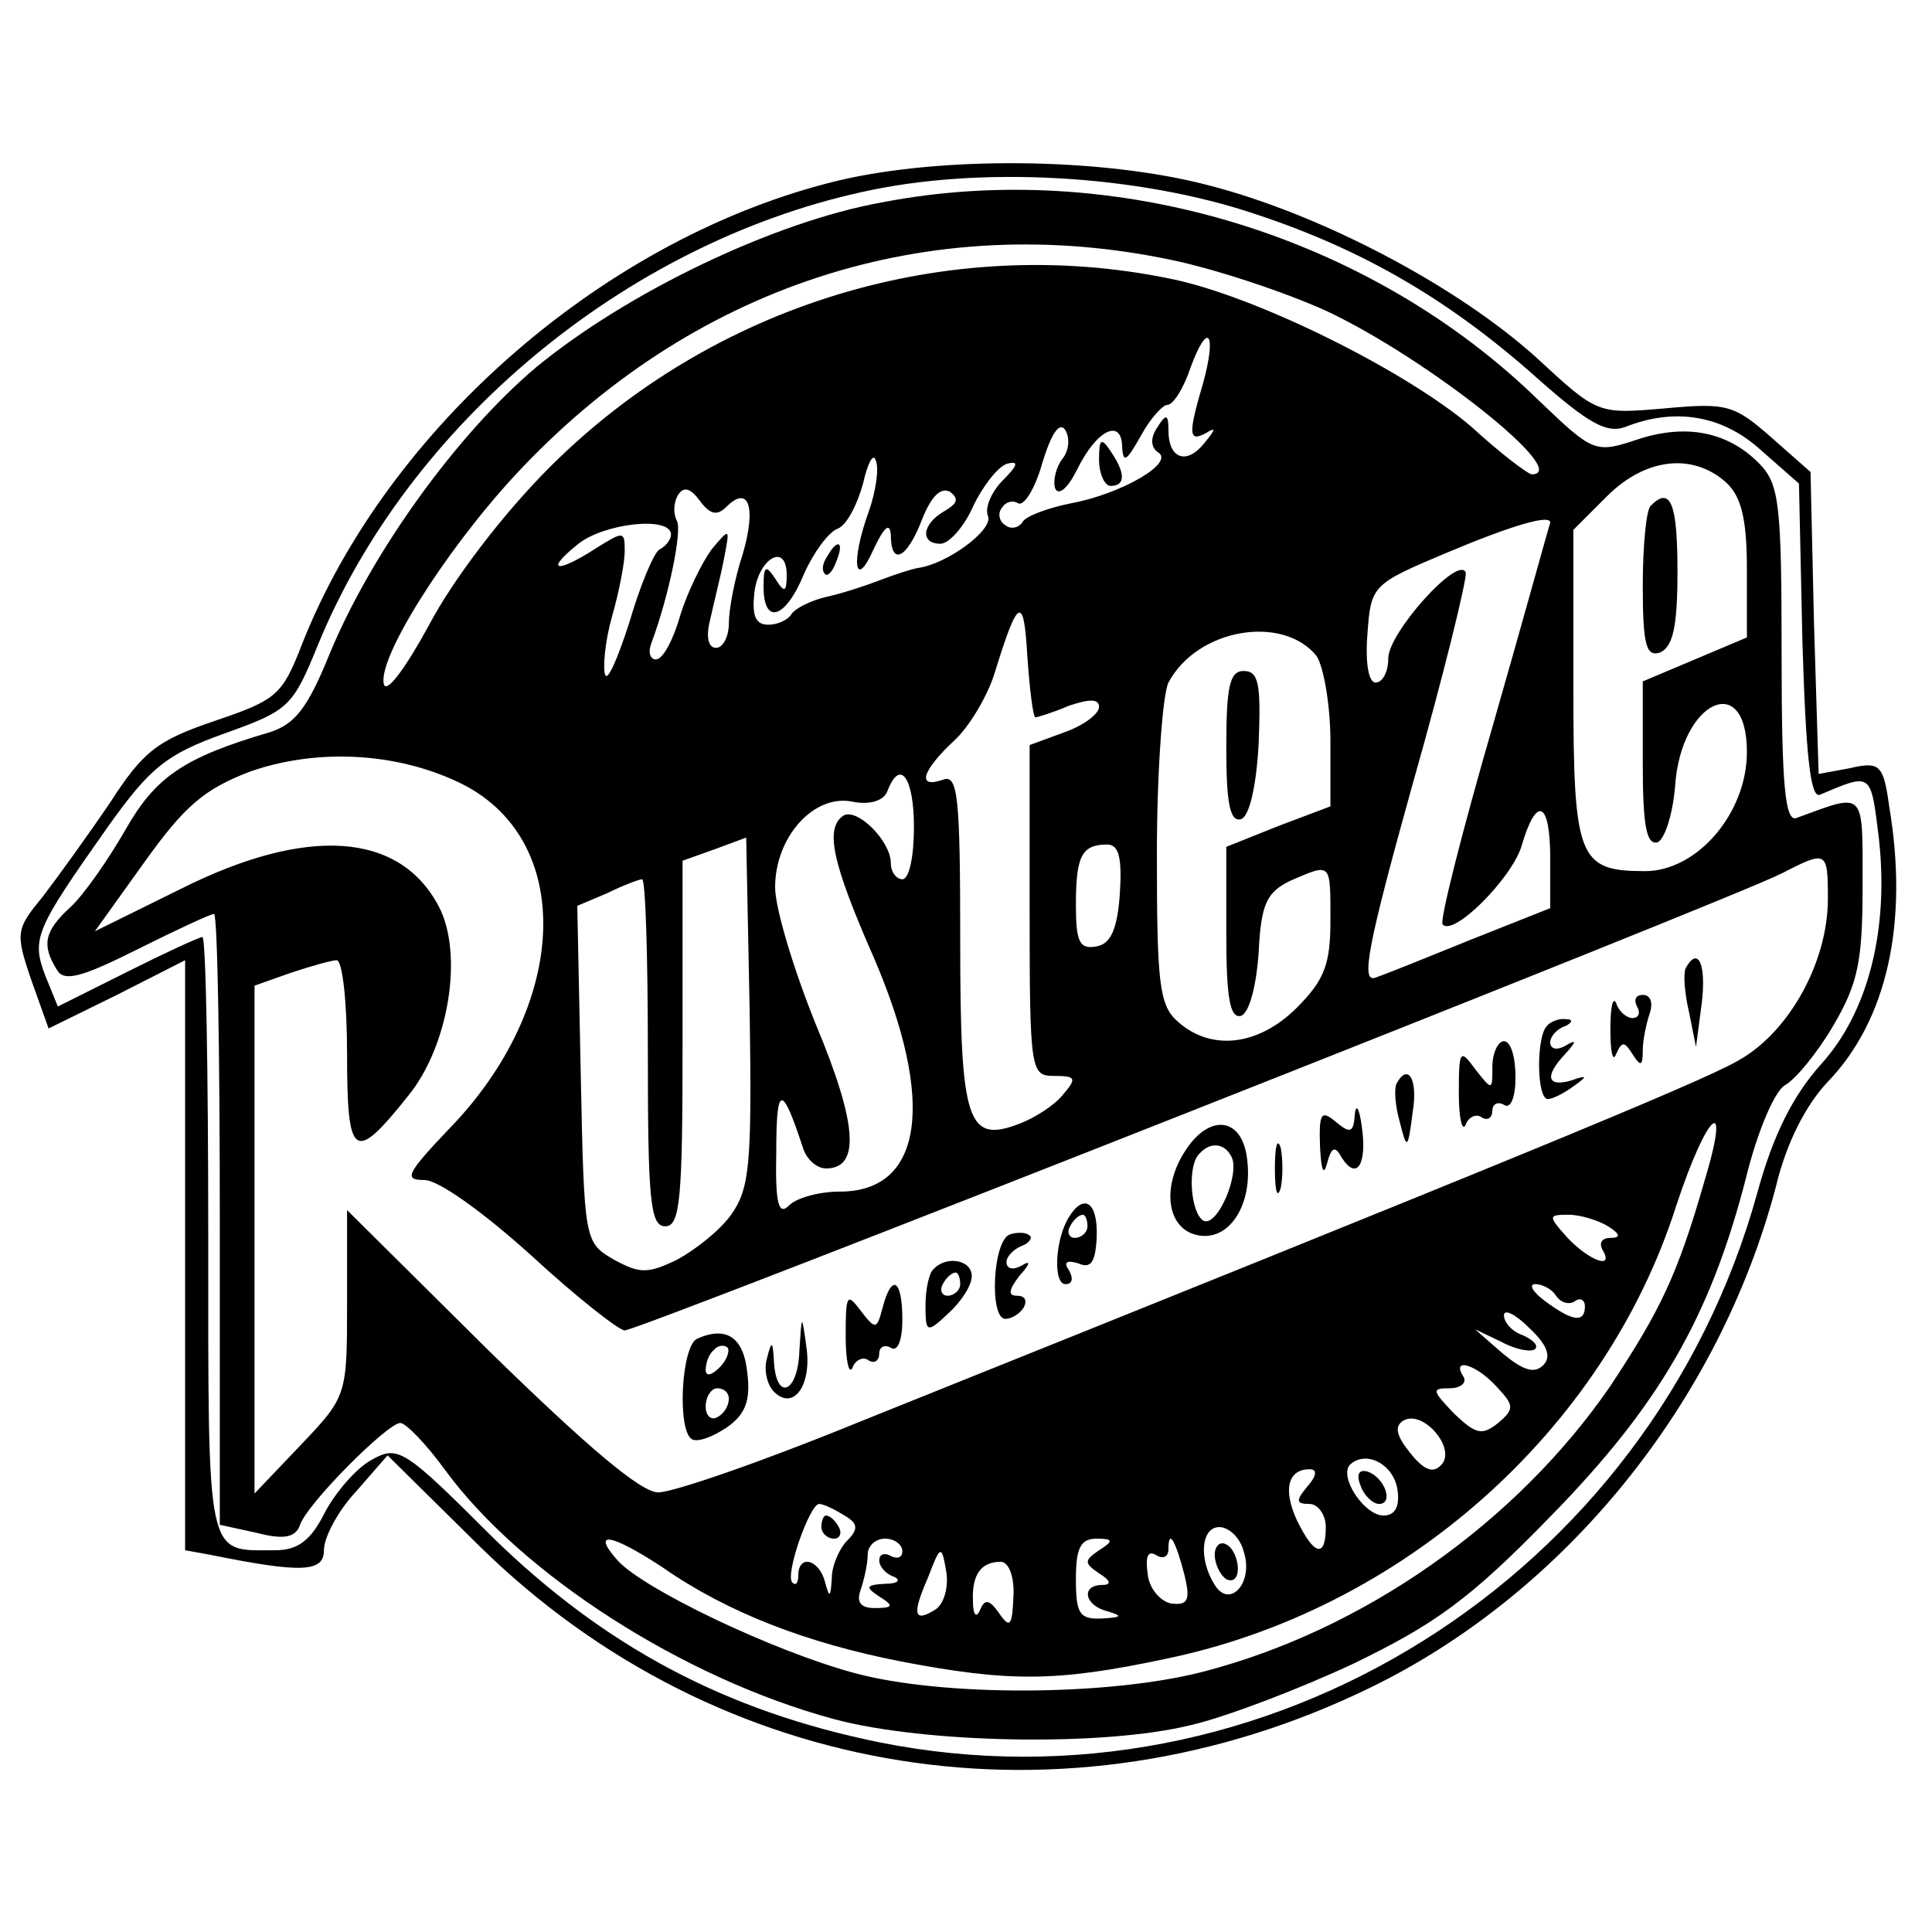 <svg version="1.0" width="40px" height="40px" xmlns="http://www.w3.org/2000/svg"
 viewBox="0 0 167 167"
 preserveAspectRatio="xMidYMid meet">

<g transform="translate(0,167) scale(0.1,-0.1)"
fill="#000000" stroke="none">
<path d="M725 1514 c-200 -48 -390 -213 -464 -401 -17 -44 -22 -48 -75 -66
-50 -17 -62 -26 -91 -71 -19 -28 -45 -64 -58 -81 -23 -28 -24 -31 -10 -72 l15
-42 59 29 59 30 0 -255 0 -255 22 -4 c79 -16 98 -15 98 4 0 11 12 34 28 51
l27 31 80 -79 c206 -202 506 -250 769 -122 169 82 302 247 351 433 9 38 26 71
45 91 51 53 70 137 53 238 -5 36 -8 39 -34 33 l-27 -5 -4 130 -3 131 -34 30
c-32 28 -38 30 -92 25 -58 -5 -58 -5 -110 43 -68 62 -187 125 -285 150 -92 24
-230 25 -319 4z m360 -29 c94 -31 169 -75 245 -143 43 -38 59 -47 75 -41 43
17 84 10 117 -20 l33 -29 3 -137 c3 -99 7 -135 15 -132 45 19 44 20 51 -37 9
-79 -9 -151 -50 -196 -24 -27 -41 -60 -55 -111 -92 -333 -426 -542 -759 -475
-133 27 -238 83 -335 178 -76 76 -81 79 -104 66 -13 -7 -31 -28 -40 -45 -12
-24 -23 -33 -43 -33 -60 0 -58 -12 -58 271 0 142 -2 259 -5 259 -3 0 -33 -14
-65 -30 l-60 -30 -11 27 c-12 32 -8 40 54 128 37 52 51 63 101 81 56 20 59 23
81 77 78 190 265 346 470 391 102 23 239 15 340 -19z"/>
<path d="M762 1495 c-94 -17 -220 -78 -298 -142 -69 -58 -143 -161 -179 -248
-19 -47 -30 -61 -52 -68 -75 -22 -99 -39 -125 -85 -15 -26 -36 -56 -47 -66
-23 -21 -25 -33 -12 -54 6 -11 21 -7 69 17 34 17 64 31 67 31 3 0 5 -119 5
-264 l0 -264 32 -7 c23 -6 33 -4 37 6 5 18 76 89 87 89 5 0 23 -19 39 -41 66
-90 206 -180 336 -215 78 -21 233 -24 309 -5 30 7 93 31 140 53 70 34 100 55
170 127 94 96 138 172 169 292 10 41 25 76 34 81 9 5 28 28 42 52 21 36 25 55
25 120 0 84 3 81 -57 59 -10 -4 -13 28 -13 141 0 132 -2 148 -20 166 -27 27
-63 34 -105 20 -36 -12 -38 -11 -84 33 -147 144 -368 211 -569 172z m252 -50
c38 -8 98 -28 133 -44 87 -41 213 -141 177 -141 -3 0 -27 18 -52 41 -56 48
-186 113 -260 128 -193 40 -396 -22 -537 -163 -41 -41 -84 -98 -104 -136 -19
-35 -36 -59 -39 -52 -7 21 52 115 113 181 152 164 358 231 569 186z m26 -106
c-13 -44 -13 -52 3 -43 8 5 8 3 -2 -9 -15 -19 -31 -14 -31 11 0 14 -2 15 -10
2 -6 -9 -5 -17 1 -21 15 -9 -32 -36 -75 -44 -20 -4 -39 -11 -42 -16 -3 -5 -10
-7 -15 -3 -5 3 -7 10 -3 15 3 5 9 7 14 4 5 -3 15 13 21 35 8 26 15 36 20 28 4
-7 3 -18 -3 -25 -5 -7 -8 -18 -6 -25 3 -7 11 0 19 16 17 35 39 45 39 19 1 -14
4 -11 16 10 8 15 19 27 23 27 5 0 14 14 20 32 15 41 23 31 11 -13z m-289 -111
c-16 -44 -12 -69 4 -33 9 19 14 24 15 13 0 -28 14 -21 27 13 8 20 16 28 24 24
8 -6 7 -10 -5 -17 -19 -11 -21 -28 -3 -28 7 0 20 14 28 32 8 17 21 34 29 37
11 3 10 -1 -3 -14 -10 -10 -16 -24 -13 -31 5 -12 -36 -42 -61 -45 -5 -1 -18
-5 -31 -10 -13 -5 -34 -12 -48 -15 -13 -3 -27 -10 -30 -15 -3 -5 -12 -9 -20
-9 -11 0 -14 8 -12 27 3 30 28 45 28 16 0 -15 -2 -16 -10 -3 -8 12 -10 11 -10
-7 0 -34 19 -28 35 11 8 18 21 36 29 39 8 3 17 21 22 39 4 18 9 27 11 20 3 -7
0 -27 -6 -44z m741 25 c13 -12 18 -31 18 -75 l0 -59 -45 -19 -45 -19 0 -71 c0
-53 3 -71 13 -68 6 3 13 24 15 49 5 73 62 100 62 29 0 -53 -43 -103 -88 -103
-58 0 -62 11 -62 160 l0 135 29 29 c33 33 74 38 103 12z m-864 -21 c19 19 26
0 14 -41 -7 -21 -12 -48 -12 -60 0 -11 -5 -21 -11 -21 -7 0 -9 10 -5 25 3 14
9 37 12 53 5 26 5 26 -11 7 -8 -11 -21 -37 -27 -57 -6 -21 -15 -38 -21 -38 -5
0 -7 6 -4 14 15 40 27 98 22 106 -3 6 -3 15 1 22 5 8 11 6 19 -5 9 -12 15 -13
23 -5z m-48 -24 c0 -4 -4 -10 -10 -13 -5 -3 -17 -32 -26 -63 -10 -31 -19 -52
-21 -45 -2 6 0 29 6 50 6 21 11 46 11 57 0 17 -1 17 -25 2 -34 -22 -45 -20
-15 4 23 18 80 24 80 8z m760 10 c-1 -2 -22 -79 -49 -173 -27 -93 -47 -172
-44 -174 9 -11 59 39 68 67 13 45 25 40 25 -10 l0 -43 -68 -27 c-37 -15 -74
-30 -83 -33 -13 -5 -7 27 32 167 27 95 47 177 46 183 -6 16 -67 -52 -67 -74 0
-12 -5 -21 -11 -21 -6 0 -9 17 -7 42 3 42 4 43 68 70 57 24 91 34 90 26z
m-445 -168 c2 0 15 4 29 10 18 6 26 6 26 -1 0 -6 -13 -16 -30 -22 l-30 -11 0
-143 c0 -139 1 -143 21 -143 19 0 20 -2 8 -16 -7 -9 -24 -20 -37 -25 -46 -18
-52 0 -52 158 0 125 -2 144 -15 139 -23 -8 -18 8 10 34 13 12 29 39 35 59 20
65 25 67 28 14 2 -29 5 -53 7 -53z m243 53 c6 -9 12 -42 12 -74 l0 -56 -45
-17 -45 -18 0 -75 c0 -55 3 -74 13 -71 7 3 13 26 15 55 2 42 7 52 28 62 35 15
34 16 34 -35 0 -37 -5 -51 -29 -75 -33 -33 -74 -38 -103 -12 -16 14 -18 33
-18 145 0 71 5 138 10 148 25 47 99 59 128 23z m-742 -109 c102 -48 97 -193
-9 -301 -36 -38 -38 -43 -20 -43 12 0 51 -28 92 -65 39 -36 76 -65 81 -65 13
0 960 374 1000 395 39 20 40 20 40 -22 0 -55 -34 -116 -78 -140 -33 -19 -201
-88 -759 -312 -83 -34 -161 -61 -174 -61 -15 0 -61 39 -146 122 l-123 122 0
-80 c0 -80 0 -81 -40 -123 l-40 -42 0 220 0 219 31 11 c18 6 36 11 40 11 5 0
9 -36 9 -81 0 -91 6 -95 53 -36 35 43 48 123 26 164 -34 64 -114 69 -222 15
l-75 -37 43 60 c35 49 52 63 91 78 57 20 125 17 180 -9z m394 -39 c0 -25 -4
-45 -10 -45 -5 0 -10 6 -10 14 0 19 -29 48 -41 41 -16 -11 -10 -40 26 -122 54
-125 43 -203 -29 -203 -17 0 -37 -5 -44 -12 -9 -9 -12 1 -11 47 0 58 5 58 23
3 3 -10 12 -18 20 -18 30 0 27 39 -9 125 -19 47 -35 100 -35 118 0 44 34 81
67 74 15 -3 27 1 30 9 11 29 23 12 23 -31z m-158 -335 c-10 -14 -32 -31 -47
-39 -25 -12 -32 -12 -54 0 -26 15 -26 16 -29 160 l-3 146 26 11 c14 7 28 12
30 12 3 0 5 -67 5 -150 0 -127 2 -150 15 -150 13 0 15 24 15 158 l0 158 28 10
27 10 3 -150 c2 -134 0 -153 -16 -176z m336 278 c-2 -31 -8 -44 -20 -46 -15
-3 -18 4 -18 36 0 42 5 52 27 52 10 0 13 -11 11 -42z m505 -250 c-23 -80 -38
-111 -81 -176 -81 -118 -213 -211 -352 -247 -81 -21 -225 -22 -302 -1 -70 19
-181 72 -204 97 -24 27 -5 23 39 -6 56 -39 124 -65 205 -81 94 -18 135 -18
229 2 205 42 380 197 442 392 27 82 48 99 24 20z m-83 -38 c11 -7 11 -10 2
-10 -7 0 -10 -4 -7 -10 11 -18 -11 -10 -30 10 -17 19 -17 20 1 20 10 0 26 -5
34 -10z m-45 -60 c4 -6 11 -8 16 -5 5 4 9 1 9 -4 0 -15 -11 -13 -34 4 -11 8
-15 15 -9 15 7 0 15 -5 18 -10z m-11 -60 c-8 -8 -18 -4 -35 10 l-24 21 23 -11
c13 -7 26 -9 29 -6 3 3 -2 8 -11 12 -9 3 -16 11 -16 17 0 6 10 1 22 -11 16
-15 19 -25 12 -32z m-40 -19 c15 -16 15 -19 1 -31 -14 -11 -19 -10 -38 8 -19
20 -20 22 -4 22 10 0 15 5 12 10 -11 17 11 11 29 -9z m-48 -67 c-7 -8 -15 -5
-27 10 -12 15 -14 23 -6 28 17 10 46 -24 33 -38z m-38 -22 c2 -14 -2 -22 -12
-22 -17 0 -39 34 -29 44 14 13 38 0 41 -22z m-78 3 c-10 -12 -10 -15 2 -15 7
0 14 -9 14 -20 0 -27 -10 -25 -25 6 -12 26 -8 44 11 44 7 0 6 -6 -2 -15z
m-400 -25 c12 -7 12 -12 2 -22 -6 -6 -13 -21 -13 -32 -1 -17 -2 -18 -6 -3 -5
19 -23 24 -23 5 0 -6 -2 -9 -5 -6 -7 6 15 68 23 68 4 0 14 -5 22 -10z m345
-31 c9 -27 -12 -50 -25 -29 -14 22 -12 50 4 50 8 0 18 -9 21 -21z m-295 0 c0
-5 -4 -7 -10 -4 -5 3 -10 2 -10 -4 0 -5 6 -12 13 -14 6 -3 3 -6 -8 -6 -17 -1
-17 -3 -5 -11 13 -8 12 -10 -4 -10 -12 0 -16 5 -12 16 3 9 6 22 6 30 0 8 7 14
15 14 8 0 15 -5 15 -11z m170 1 c-13 -9 -13 -11 0 -20 10 -6 11 -10 3 -10 -19
0 -16 -18 5 -23 13 -4 11 -5 -5 -6 -20 -1 -23 4 -23 34 0 27 4 35 18 35 14 0
15 -2 2 -10z m74 -22 c5 -21 3 -26 -12 -24 -9 2 -19 13 -20 26 -2 14 0 20 7
16 6 -4 11 -2 11 5 0 18 6 8 14 -23z m-215 -29 c-19 -12 -21 -5 -7 27 11 29
12 29 16 5 2 -13 -2 -27 -9 -32z m67 11 c-1 -25 -3 -28 -12 -15 -9 13 -13 13
-17 3 -3 -7 -6 -4 -6 8 -1 23 7 34 24 34 7 0 12 -13 11 -30z"/>
<path d="M950 1273 c0 -13 5 -23 10 -23 13 0 13 11 0 30 -8 12 -10 11 -10 -7z"/>
<path d="M715 1189 c-4 -6 -5 -12 -2 -15 2 -3 7 2 10 11 7 17 1 20 -8 4z"/>
<path d="M1427 1233 c-4 -3 -7 -35 -7 -69 0 -52 3 -62 15 -58 11 5 15 22 15
70 0 59 -6 74 -23 57z"/>
<path d="M1060 1024 c0 -48 3 -65 13 -62 7 3 13 28 15 66 2 51 0 62 -13 62
-12 0 -15 -13 -15 -66z"/>
<path d="M1457 833 c-2 -5 -1 -21 3 -38 l6 -30 5 38 c4 33 -3 50 -14 30z"/>
<path d="M1392 780 c0 -19 2 -29 5 -21 5 11 7 11 14 0 7 -11 9 -11 9 3 0 9 3
23 6 32 3 9 1 16 -6 16 -6 0 -8 -4 -5 -10 3 -5 2 -10 -4 -10 -5 0 -12 6 -14
13 -3 6 -5 -4 -5 -23z"/>
<path d="M1337 783 c-9 -9 -9 -63 1 -63 4 0 14 5 22 11 13 9 12 10 -2 5 -21
-6 -23 4 -5 23 10 11 10 13 0 7 -7 -4 -13 -3 -13 3 0 5 6 12 13 14 6 3 7 6 1
6 -6 1 -14 -2 -17 -6z"/>
<path d="M1290 748 c0 -21 0 -21 -15 -2 -13 18 -14 16 -14 -21 0 -22 3 -34 6
-27 2 6 9 10 14 6 5 -3 9 0 9 6 0 6 5 8 10 5 6 -4 10 7 10 24 0 17 -4 31 -10
31 -5 0 -10 -10 -10 -22z"/>
<path d="M1207 733 c-2 -5 -1 -19 3 -33 6 -24 7 -24 11 8 5 29 -4 44 -14 25z"/>
<path d="M1171 706 c-1 -15 -4 -16 -16 -6 -13 11 -15 8 -14 -21 1 -20 3 -26 6
-15 4 15 7 16 13 5 13 -20 22 -5 17 28 -2 15 -5 20 -6 9z"/>
<path d="M1025 676 c-22 -33 -16 -70 12 -74 26 -4 46 27 41 66 -4 36 -32 40
-53 8z m39 -5 c9 -14 -12 -63 -24 -56 -11 7 -14 48 -3 58 9 10 21 9 27 -2z"/>
<path d="M1102 660 c0 -19 2 -27 5 -17 2 9 2 25 0 35 -3 9 -5 1 -5 -18z"/>
<path d="M924 618 c-12 -19 -14 -58 -3 -58 6 0 7 5 3 12 -5 7 -2 9 8 6 11 -5
15 1 16 23 1 30 -11 38 -24 17z m16 -8 c0 -5 -5 -10 -11 -10 -5 0 -7 5 -4 10
3 6 8 10 11 10 2 0 4 -4 4 -10z"/>
<path d="M873 603 c-15 -5 -18 -73 -4 -73 6 0 13 5 16 10 3 6 1 10 -6 10 -8 0
-7 5 2 17 10 11 10 14 2 9 -7 -4 -13 -3 -13 3 0 5 6 11 13 14 6 2 10 7 7 9 -3
3 -11 3 -17 1z"/>
<path d="M807 573 c-4 -3 -7 -18 -7 -31 0 -24 1 -25 20 -7 11 10 20 24 20 32
0 14 -22 18 -33 6z m23 -13 c0 -5 -5 -10 -11 -10 -5 0 -7 5 -4 10 3 6 8 10 11
10 2 0 4 -4 4 -10z"/>
<path d="M763 540 c-5 -19 -6 -20 -19 -3 -12 16 -13 14 -13 -22 0 -22 3 -34 6
-27 2 6 9 10 14 6 5 -3 9 0 9 6 0 6 5 8 10 5 6 -4 10 7 10 24 0 35 -9 41 -17
11z"/>
<path d="M691 503 c-1 -37 -20 -45 -22 -10 -1 18 -2 19 -6 3 -3 -10 0 -23 6
-29 17 -17 33 6 28 39 -4 29 -4 28 -6 -3z"/>
<path d="M603 513 c-14 -5 -18 -79 -5 -87 5 -3 18 2 30 10 16 11 21 23 18 47
-3 31 -18 41 -43 30z m19 -25 c-7 -7 -12 -8 -12 -2 0 6 3 14 7 17 3 4 9 5 12
2 2 -3 -1 -11 -7 -17z m8 -27 c0 -6 -4 -13 -10 -16 -5 -3 -10 1 -10 9 0 9 5
16 10 16 6 0 10 -4 10 -9z"/>
<path d="M1176 386 c3 -9 11 -16 16 -16 13 0 5 23 -10 28 -7 2 -10 -2 -6 -12z"/>
<path d="M710 350 c0 -5 5 -10 11 -10 5 0 7 5 4 10 -3 6 -8 10 -11 10 -2 0 -4
-4 -4 -10z"/>
<path d="M1050 326 c0 -8 5 -18 10 -21 6 -3 10 1 10 9 0 8 -4 18 -10 21 -5 3
-10 -1 -10 -9z"/>
</g>
</svg>
